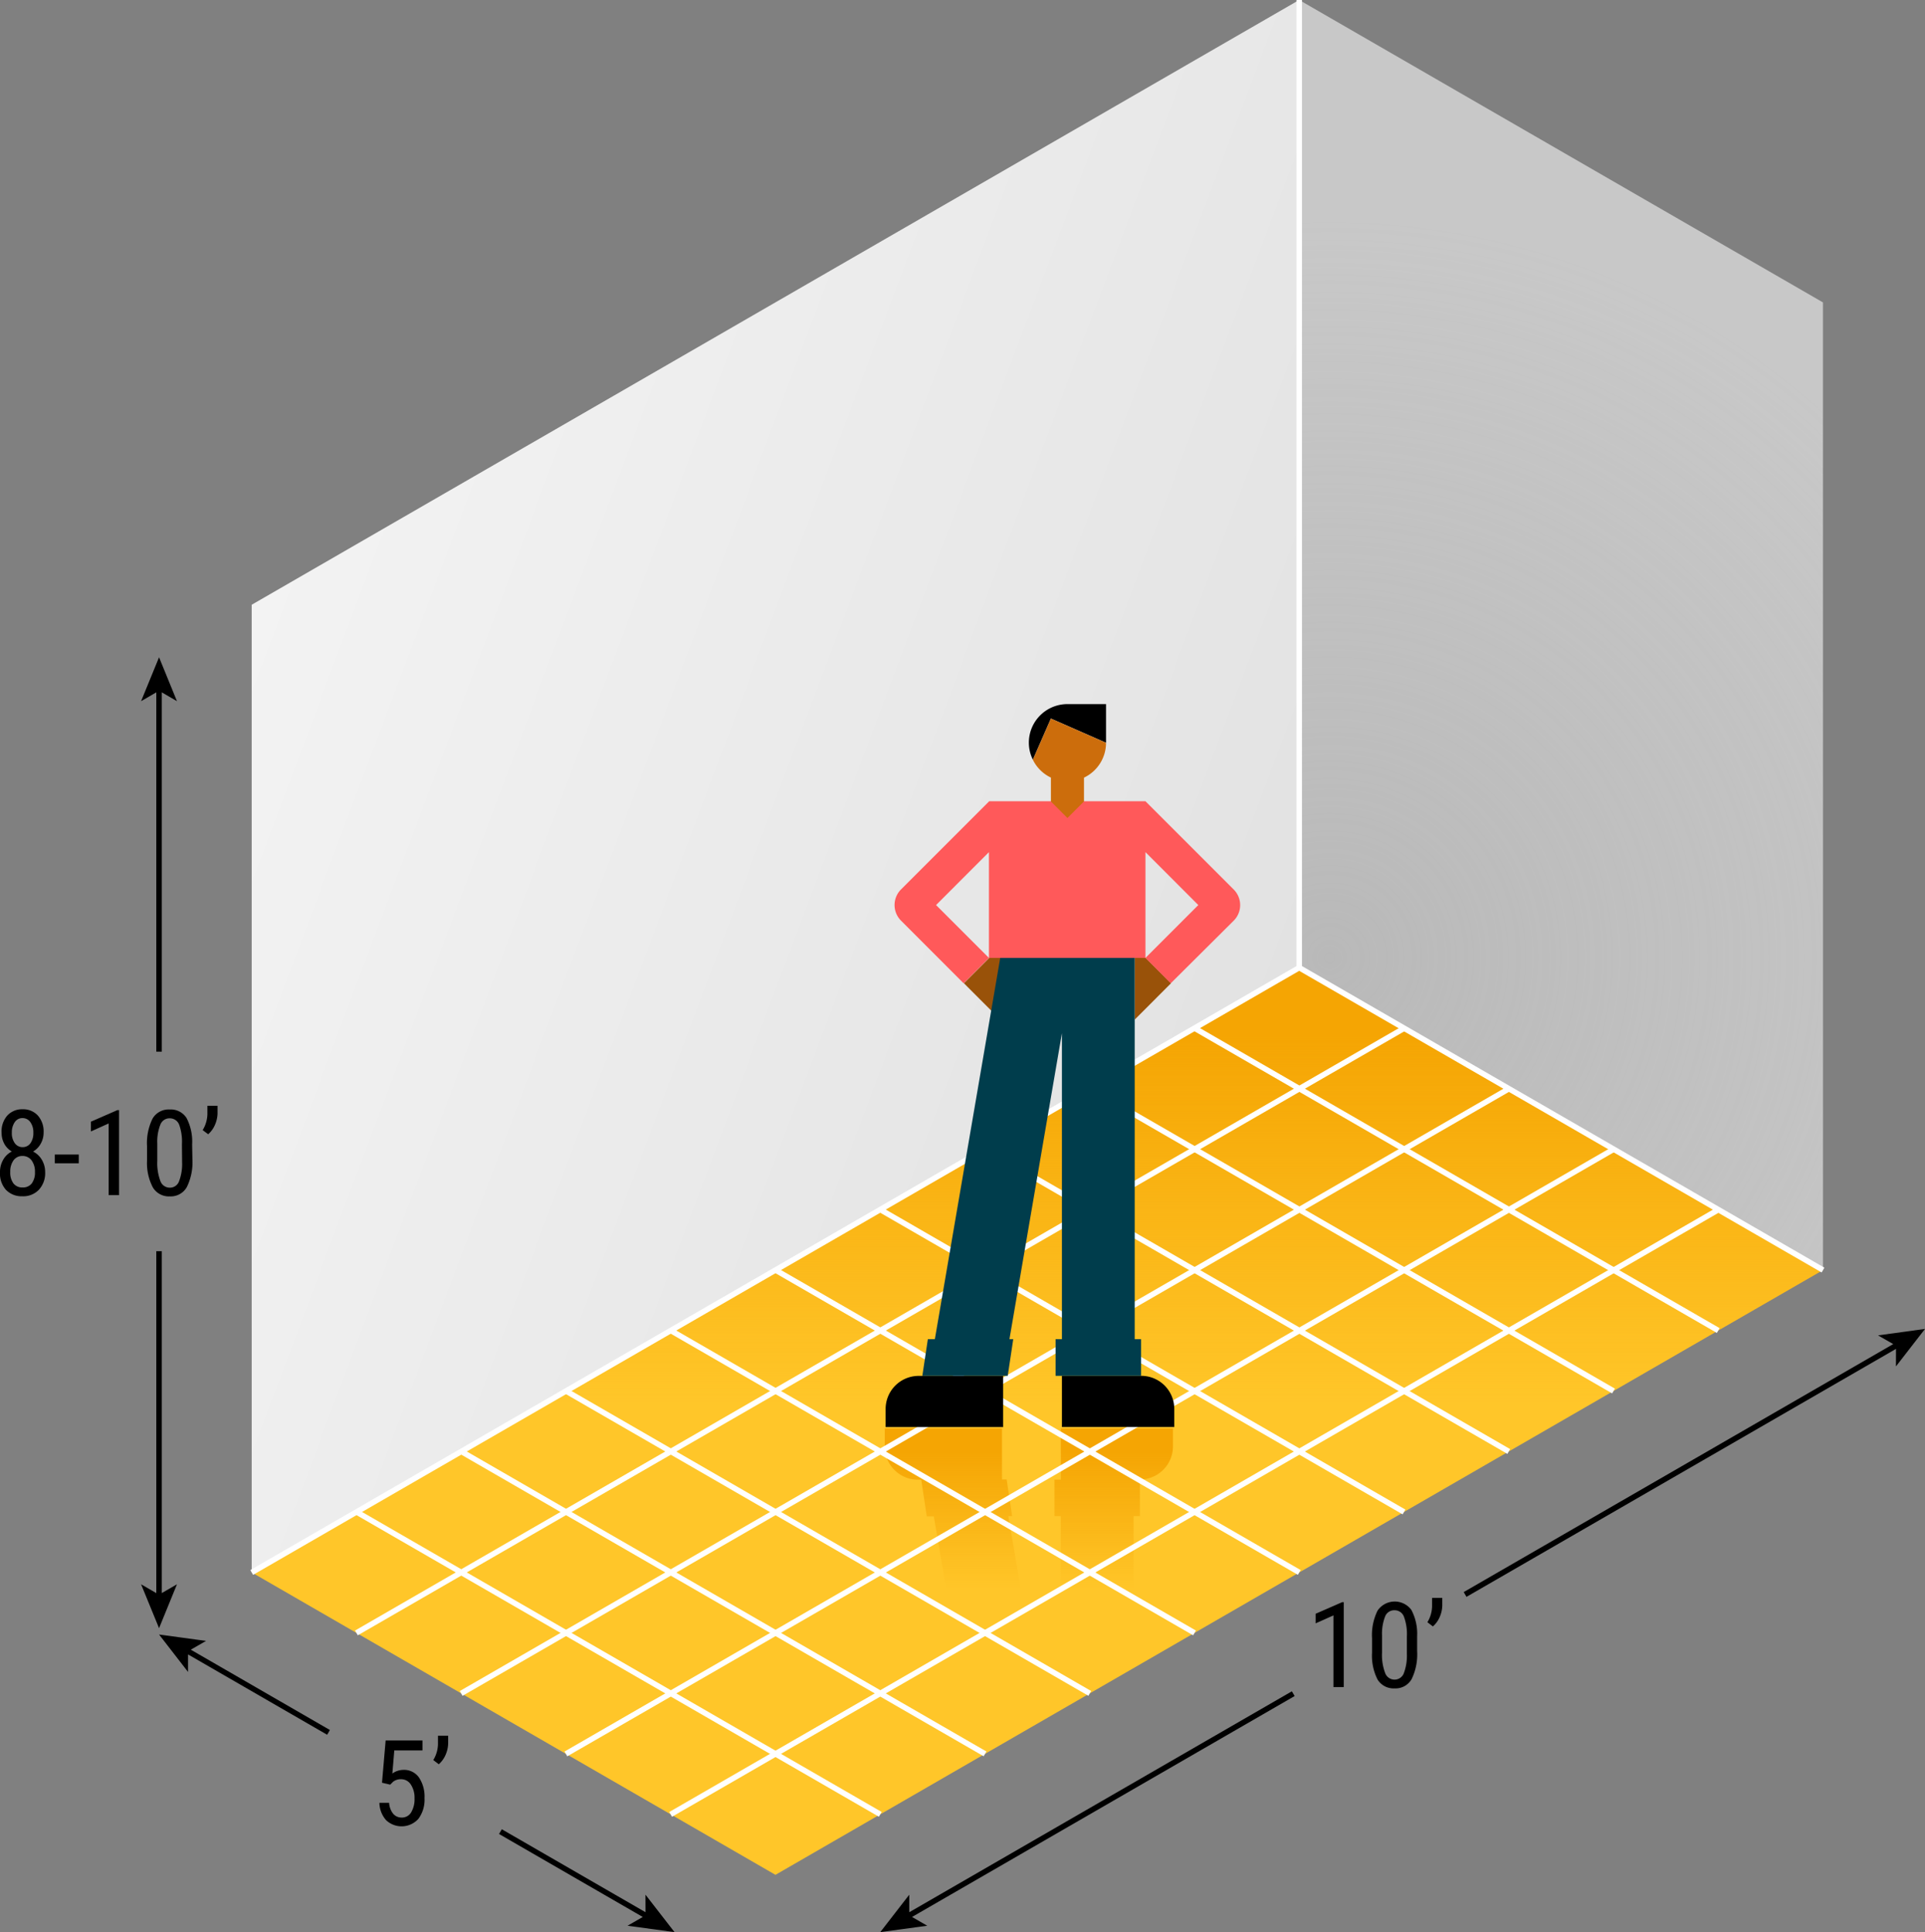 <svg xmlns="http://www.w3.org/2000/svg" xmlns:xlink="http://www.w3.org/1999/xlink" viewBox="0 0 349.17 350.45"><rect x="0" y="0" width="349.17" height="350.45" fill="#808080" stroke="none"/><defs><style>.a{fill:#e2e2e2;}.b{fill:#c8c8c8;}.c{opacity:0.5;fill:url(#a);}.d{fill:#ffc629;}.e{fill:url(#b);}.f{fill:url(#c);}.g{fill:url(#d);}.h{fill:#fff;}.i{fill:#995209;}.j{fill:#ff595a;}.k{fill:#003d4c;}.l{fill:#cc6d0c;}</style><radialGradient id="a" cx="241.17" cy="173.68" r="133.94" gradientUnits="userSpaceOnUse"><stop offset="0" stop-color="#aaa"/><stop offset="1" stop-color="#aaa" stop-opacity="0"/></radialGradient><linearGradient id="b" x1="188.17" y1="188.03" x2="188.17" y2="254.3" gradientUnits="userSpaceOnUse"><stop offset="0" stop-color="#f5a503"/><stop offset="1" stop-color="#f5a503" stop-opacity="0"/></linearGradient><linearGradient id="c" x1="-86.47" y1="57.25" x2="235.53" y2="178.25" gradientUnits="userSpaceOnUse"><stop offset="0" stop-color="#fff"/><stop offset="1" stop-color="#fff" stop-opacity="0"/></linearGradient><linearGradient id="d" x1="186.62" y1="263.4" x2="186.62" y2="288.1" xlink:href="#b"/></defs><title>5x10</title><polygon points="349.17 241.04 340.65 242.21 343.41 243.79 265.5 288.77 266 289.64 343.91 244.66 343.9 247.84 349.17 241.04"/><polygon points="234.83 307.63 234.33 306.77 164.93 346.84 164.93 343.66 159.67 350.45 168.19 349.29 165.43 347.7 234.83 307.63"/><polygon points="122.35 350.45 117.08 343.66 117.09 346.84 91.02 331.79 90.52 332.65 116.59 347.7 113.83 349.29 122.35 350.45"/><polygon points="59.84 313.79 34.61 299.22 37.37 297.63 28.85 296.47 34.11 303.26 34.11 300.08 59.34 314.65 59.84 313.79"/><polygon points="29.35 288.95 29.35 226.94 28.35 226.94 28.35 288.96 25.59 287.36 28.85 295.32 32.1 287.36 29.35 288.95"/><polygon points="32.1 127.18 28.85 119.22 25.59 127.18 28.35 125.58 28.35 190.75 29.35 190.75 29.35 125.58 32.1 127.18"/><path d="M7.91,205.42a4,4,0,0,1-.51,2A3.74,3.74,0,0,1,6,208.87a3.82,3.82,0,0,1,1.6,1.51,4.33,4.33,0,0,1,.59,2.24,4.42,4.42,0,0,1-1.13,3.17,3.92,3.92,0,0,1-3,1.19,3.93,3.93,0,0,1-3-1.19A4.42,4.42,0,0,1,0,212.62a4.37,4.37,0,0,1,.58-2.26,3.7,3.7,0,0,1,1.56-1.5,3.66,3.66,0,0,1-1.36-1.4,4.13,4.13,0,0,1-.49-2,4.35,4.35,0,0,1,1-3.08A3.6,3.6,0,0,1,4.1,201.2a3.6,3.6,0,0,1,2.76,1.13A4.35,4.35,0,0,1,7.91,205.42Zm-1.57,7.16a3.4,3.4,0,0,0-.62-2.12,2,2,0,0,0-1.64-.79,1.93,1.93,0,0,0-1.63.8,3.43,3.43,0,0,0-.59,2.11,3.27,3.27,0,0,0,.58,2.07,2,2,0,0,0,1.66.73,2,2,0,0,0,1.66-.73A3.27,3.27,0,0,0,6.34,212.58Zm-.29-7.13a3.15,3.15,0,0,0-.54-1.91,1.7,1.7,0,0,0-1.41-.74,1.65,1.65,0,0,0-1.42.73,3.23,3.23,0,0,0-.53,1.92,3.07,3.07,0,0,0,.54,1.91,1.7,1.7,0,0,0,1.41.71,1.69,1.69,0,0,0,1.43-.72A3.14,3.14,0,0,0,6.05,205.45Z"/><path d="M14.29,211H9.94v-1.59h4.35Z"/><path d="M21.59,216.77H19.71v-13l-3.22,1.45v-1.77l4.8-2.1h.3Z"/><path d="M34.9,210.22a10.22,10.22,0,0,1-1,5.07A3.34,3.34,0,0,1,30.8,217a3.37,3.37,0,0,1-3.07-1.62,9.45,9.45,0,0,1-1.06-4.85v-2.63a10,10,0,0,1,1-5,3.36,3.36,0,0,1,3.11-1.66,3.37,3.37,0,0,1,3.07,1.57,9.22,9.22,0,0,1,1,4.76ZM33,207.55A9.14,9.14,0,0,0,32.5,204a1.81,1.81,0,0,0-1.72-1.16,1.77,1.77,0,0,0-1.69,1.14,8.38,8.38,0,0,0-.56,3.42v3.16a9.22,9.22,0,0,0,.56,3.65,1.8,1.8,0,0,0,1.71,1.21,1.75,1.75,0,0,0,1.67-1.14,8.83,8.83,0,0,0,.56-3.52Z"/><path d="M37.76,205.73l-1-.75a5.8,5.8,0,0,0,.86-2.87v-1.54h1.84V202a5.48,5.48,0,0,1-.46,2A4.72,4.72,0,0,1,37.76,205.73Z"/><path d="M243.74,306h-1.87V293l-3.23,1.44V292.7l4.81-2.1h.29Z"/><path d="M257.05,299.48a10.27,10.27,0,0,1-1,5.08,3.35,3.35,0,0,1-3.11,1.68,3.39,3.39,0,0,1-3.07-1.61,9.51,9.51,0,0,1-1-4.85v-2.64a10,10,0,0,1,1-5A3.76,3.76,0,0,1,256,292a9.24,9.24,0,0,1,1.05,4.76Zm-1.86-2.67a9,9,0,0,0-.54-3.59,1.79,1.79,0,0,0-1.72-1.15,1.76,1.76,0,0,0-1.69,1.13,8.63,8.63,0,0,0-.56,3.42v3.17a9.16,9.16,0,0,0,.56,3.64,1.81,1.81,0,0,0,1.71,1.22,1.78,1.78,0,0,0,1.68-1.15,9,9,0,0,0,.56-3.51Z"/><path d="M259.91,295l-1-.76a5.75,5.75,0,0,0,.85-2.87v-1.54h1.85v1.42a5.49,5.49,0,0,1-.47,2.05A4.76,4.76,0,0,1,259.91,295Z"/><path d="M69.29,323.35l.66-7.66h6.68v1.8H71.52l-.35,4.19a3.49,3.49,0,0,1,2-.66A3.3,3.3,0,0,1,76,322.41a6.21,6.21,0,0,1,1,3.74,5.78,5.78,0,0,1-1.11,3.75,4.09,4.09,0,0,1-5.87.23A4.89,4.89,0,0,1,68.82,327h1.76a3.53,3.53,0,0,0,.75,2,2,2,0,0,0,1.55.67,1.92,1.92,0,0,0,1.7-.95,4.63,4.63,0,0,0,.61-2.55,4.27,4.27,0,0,0-.65-2.45,2.05,2.05,0,0,0-1.78-1,2.21,2.21,0,0,0-1.49.48l-.49.5Z"/><path d="M79.59,320l-1-.76a5.78,5.78,0,0,0,.85-2.87v-1.54h1.85v1.42a5.49,5.49,0,0,1-.47,2.05A4.76,4.76,0,0,1,79.59,320Z"/><polygon class="a" points="235.66 0 45.66 109.7 45.66 285.21 235.66 175.52 235.66 0"/><polygon class="b" points="330.66 54.85 330.66 230.36 235.66 175.52 235.66 0 330.66 54.85"/><polygon class="c" points="330.66 54.85 330.66 230.36 235.66 175.52 235.66 0 330.66 54.85"/><polygon class="d" points="140.66 340.06 45.66 285.21 235.67 175.51 330.67 230.36 140.66 340.06"/><polygon class="e" points="140.66 340.06 45.66 285.21 235.67 175.51 330.67 230.36 140.66 340.06"/><polygon class="f" points="235.66 0 45.66 109.7 45.66 285.21 235.66 175.52 235.66 0"/><path class="g" d="M192.42,259.1v9.29h-1.15V275h1.15v22.11h13.2V275h1.14v-6.65a6,6,0,0,0,6-6V259.1ZM182.9,275h.69l-1-6.65h-.84V259.1H160.49v3.29a6,6,0,0,0,6,6h.61l1,6.65h1.28l3.79,22.11h13.52Z"/><rect class="h" x="111.67" y="246.82" width="1" height="109.7" transform="translate(-205.17 247.97) rotate(-60)"/><rect class="h" x="130.67" y="235.85" width="1" height="109.7" transform="translate(-186.17 258.94) rotate(-60)"/><rect class="h" x="149.67" y="224.88" width="1" height="109.7" transform="translate(-167.17 269.91) rotate(-60)"/><rect class="h" x="168.67" y="213.91" width="1" height="109.7" transform="translate(-148.17 280.88) rotate(-60)"/><rect class="h" x="187.67" y="202.94" width="1" height="109.7" transform="translate(-129.17 291.85) rotate(-60)"/><rect class="h" x="206.67" y="191.97" width="1" height="109.7" transform="translate(-110.17 302.82) rotate(-60)"/><rect class="h" x="225.67" y="181" width="1" height="109.7" transform="translate(-91.17 313.79) rotate(-60)"/><rect class="h" x="244.67" y="170.03" width="1" height="109.7" transform="translate(-72.17 324.76) rotate(-60)"/><rect class="h" x="263.67" y="159.06" width="1" height="109.7" transform="translate(-53.17 335.73) rotate(-60)"/><rect class="h" x="49.97" y="240.83" width="219.39" height="1" transform="translate(-99.26 112.14) rotate(-29.99)"/><rect class="h" x="68.97" y="251.8" width="219.39" height="1" transform="translate(-102.2 123.11) rotate(-29.99)"/><rect class="h" x="87.97" y="262.77" width="219.4" height="1" transform="translate(-105.14 134.08) rotate(-29.99)"/><rect class="h" x="106.97" y="273.74" width="219.4" height="1" transform="translate(-108.08 145.04) rotate(-29.99)"/><polygon class="h" points="45.91 285.65 45.41 284.78 235.66 174.94 235.91 175.08 330.92 229.93 330.42 230.8 235.66 176.09 45.91 285.65"/><rect class="h" x="235.16" width="1" height="175.52"/><polygon class="i" points="205.82 184.94 212.41 178.34 207.82 173.75 205.82 173.75 205.82 184.94"/><polygon class="i" points="181.43 184.94 174.84 178.34 179.43 173.75 181.43 173.75 181.43 184.94"/><path class="j" d="M223.77,161.33l-16-16v0H179.43l-16,16a4,4,0,0,0,0,5.65l11.36,11.37,4.59-4.6-9.59-9.59,9.59-9.6v19.19h28.39V154.56l9.59,9.6-9.59,9.59,4.59,4.6L223.77,167A4,4,0,0,0,223.77,161.33Z"/><path d="M192.62,249.55H207a6,6,0,0,1,6,6v3.28a0,0,0,0,1,0,0H192.62a0,0,0,0,1,0,0v-9.28A0,0,0,0,1,192.62,249.55Z"/><path d="M160.69,249.55H182a0,0,0,0,1,0,0v3.28a6,6,0,0,1-6,6H160.69a0,0,0,0,1,0,0v-9.28A0,0,0,0,1,160.69,249.55Z" transform="translate(342.64 508.39) rotate(-180)"/><polygon class="k" points="205.82 242.9 205.82 173.75 181.43 173.75 169.57 242.9 168.3 242.9 167.3 249.55 182.79 249.55 183.79 242.9 183.1 242.9 192.62 187.4 192.62 242.9 191.47 242.9 191.47 249.55 206.97 249.55 206.97 242.9 205.82 242.9"/><path d="M200.62,134.71h0v-7h-7a7,7,0,0,0-7,7,6.92,6.92,0,0,0,.73,3.08l3.27-7.46,10,4.39h0Z"/><path class="l" d="M200.62,134.74l-10-4.39-3.27,7.46a7,7,0,0,0,3.27,3.23v4.33l3,3,3-3v-4.32A7,7,0,0,0,200.62,134.74Z"/></svg>